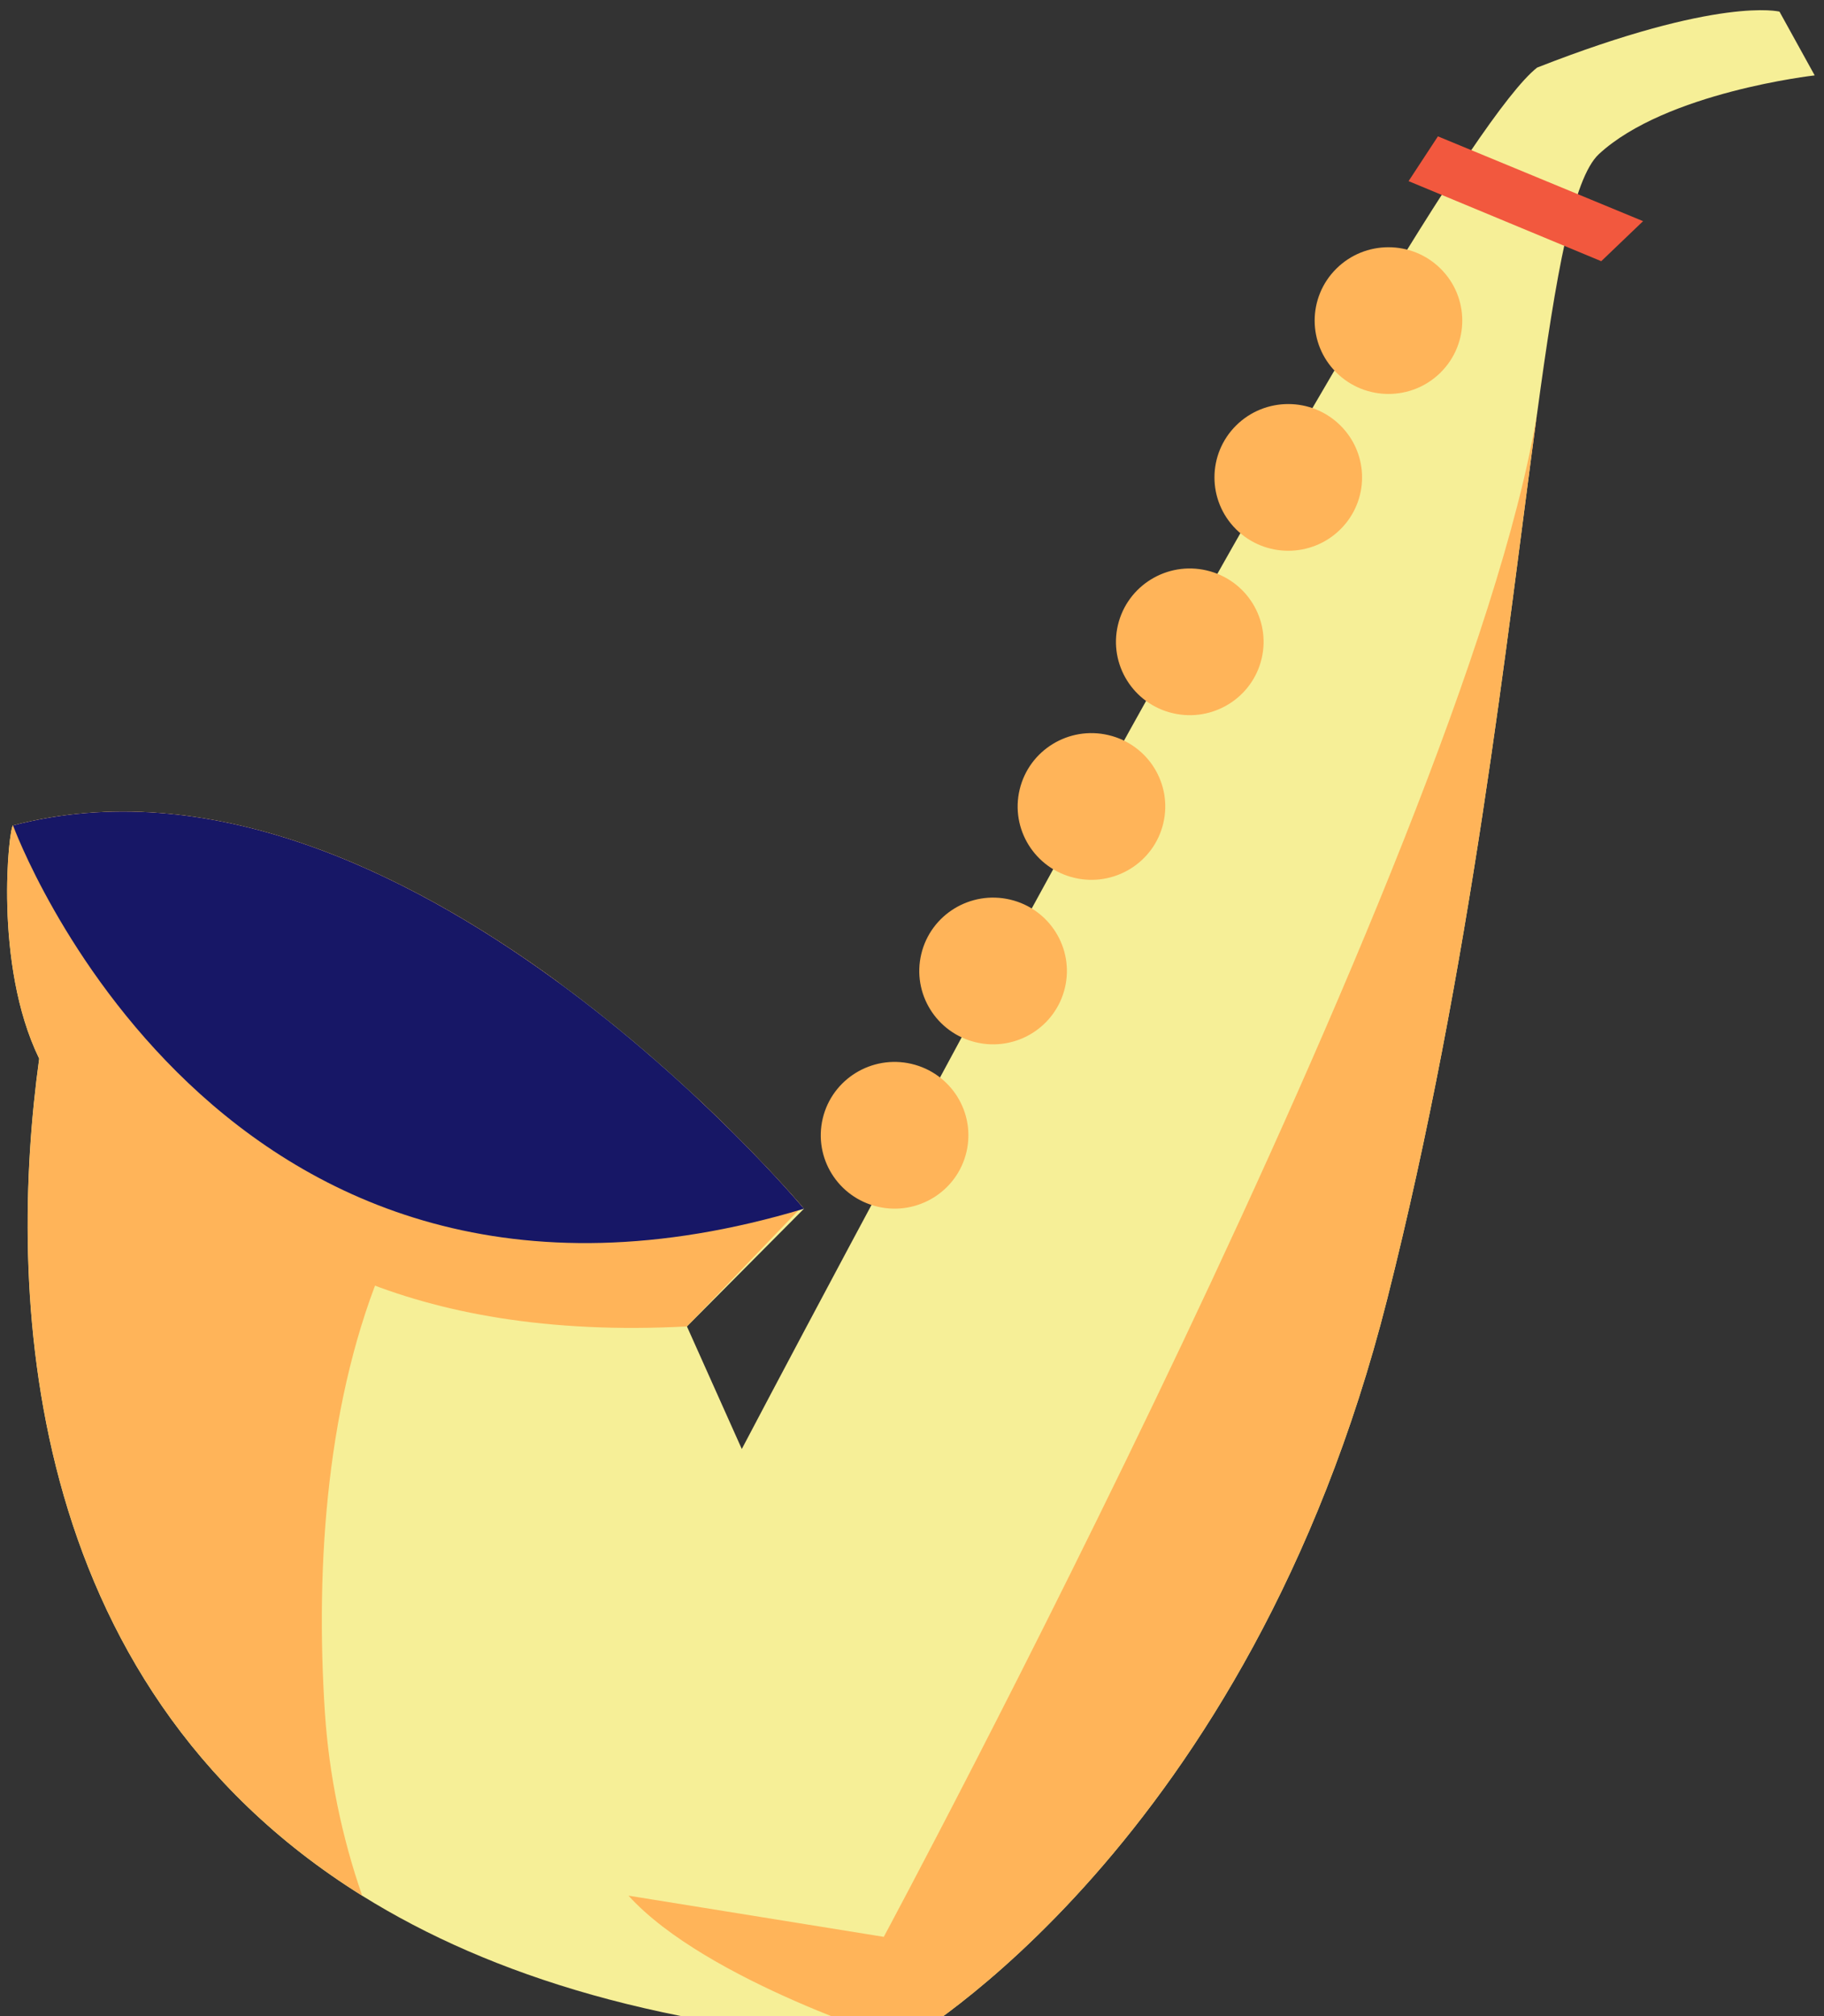 <svg width="57" height="63" viewBox="0 0 57 63" fill="none" xmlns="http://www.w3.org/2000/svg">
<rect x="0" y="0" width="57" height="63" fill="#333333" stroke="none"/>
<path d="M56.709 2.356C56.709 2.356 52.057 2.878 49.965 4.816C49.154 5.57 48.625 8.561 48.032 12.94C48.03 12.946 48.03 12.953 48.028 12.96C47.093 19.854 45.989 30.174 43.345 40.616C39.014 57.707 28.258 63.822 28.258 63.822C20.827 63.466 15.34 61.747 11.315 59.236C0.553 52.523 0.249 40.153 1.224 33.081C-0.217 30.122 0.283 25.826 0.407 25.793C6.518 24.201 12.752 27.259 17.431 30.684C19.068 31.884 20.516 33.128 21.699 34.232C23.575 35.985 24.794 37.386 25.066 37.702V37.704C25.105 37.748 25.123 37.771 25.123 37.771L21.467 41.449L23.181 45.279C23.181 45.279 44.329 5.018 48.035 2.112C53.747 -0.127 55.609 0.364 55.609 0.364L56.709 2.356Z" fill="#F6EF97"/>
<path d="M41.889 16.539C42.79 15.644 42.79 14.192 41.889 13.297C40.989 12.402 39.528 12.402 38.627 13.297C37.727 14.192 37.727 15.644 38.627 16.539C39.528 17.434 40.989 17.434 41.889 16.539Z" fill="#FFB459"/>
<path d="M45.02 11.639C45.921 10.744 45.921 9.292 45.02 8.397C44.12 7.502 42.659 7.502 41.759 8.397C40.858 9.292 40.858 10.744 41.759 11.639C42.659 12.534 44.12 12.534 45.02 11.639Z" fill="#FFB459"/>
<path d="M39.426 20.58C39.717 19.348 38.948 18.114 37.708 17.825C36.468 17.535 35.227 18.299 34.935 19.532C34.644 20.764 35.413 21.998 36.653 22.287C37.893 22.577 39.135 21.813 39.426 20.58Z" fill="#FFB459"/>
<path d="M36.352 25.73C36.646 24.498 35.88 23.263 34.64 22.971C33.401 22.678 32.158 23.44 31.864 24.672C31.57 25.904 32.336 27.139 33.576 27.431C34.815 27.723 36.058 26.962 36.352 25.73Z" fill="#FFB459"/>
<path d="M33.278 30.87C33.572 29.639 32.806 28.403 31.567 28.111C30.327 27.819 29.084 28.58 28.79 29.812C28.496 31.044 29.262 32.279 30.502 32.572C31.741 32.864 32.984 32.102 33.278 30.87Z" fill="#FFB459"/>
<path d="M30.201 36C30.492 34.768 29.723 33.534 28.483 33.244C27.243 32.955 26.002 33.719 25.71 34.952C25.419 36.184 26.188 37.418 27.428 37.707C28.668 37.997 29.91 37.233 30.201 36Z" fill="#FFB459"/>
<path d="M44.018 5.66L50.039 8.162L51.346 6.911L44.935 4.261" fill="#F2583E"/>
<path d="M48.028 12.96C47.093 19.854 45.989 30.174 43.345 40.616C39.014 57.707 28.258 63.822 28.258 63.822C28.258 63.822 22.077 61.922 19.64 59.236L27.618 60.523C27.618 60.523 45.726 26.843 48.028 12.96Z" fill="#FFB459"/>
<path d="M17.431 30.684C15.261 33.337 13.396 36.229 12.045 39.367C10.212 43.625 9.849 48.889 10.153 53.51C10.281 55.457 10.678 57.389 11.318 59.236C0.555 52.523 0.251 40.153 1.227 33.081C-0.217 30.122 0.285 25.826 0.407 25.793C6.52 24.201 12.752 27.259 17.431 30.684Z" fill="#FFB459"/>
<path d="M25.066 37.701L21.467 41.449C4.056 42.366 2.184 29.269 2.184 29.269L13.151 30.214L21.697 34.232C23.575 35.984 24.794 37.386 25.066 37.701Z" fill="#FFB459"/>
<path d="M25.123 37.771C6.788 43.28 0.407 25.793 0.407 25.793C12.529 22.634 25.123 37.771 25.123 37.771Z" fill="#171766"/>
</svg>
